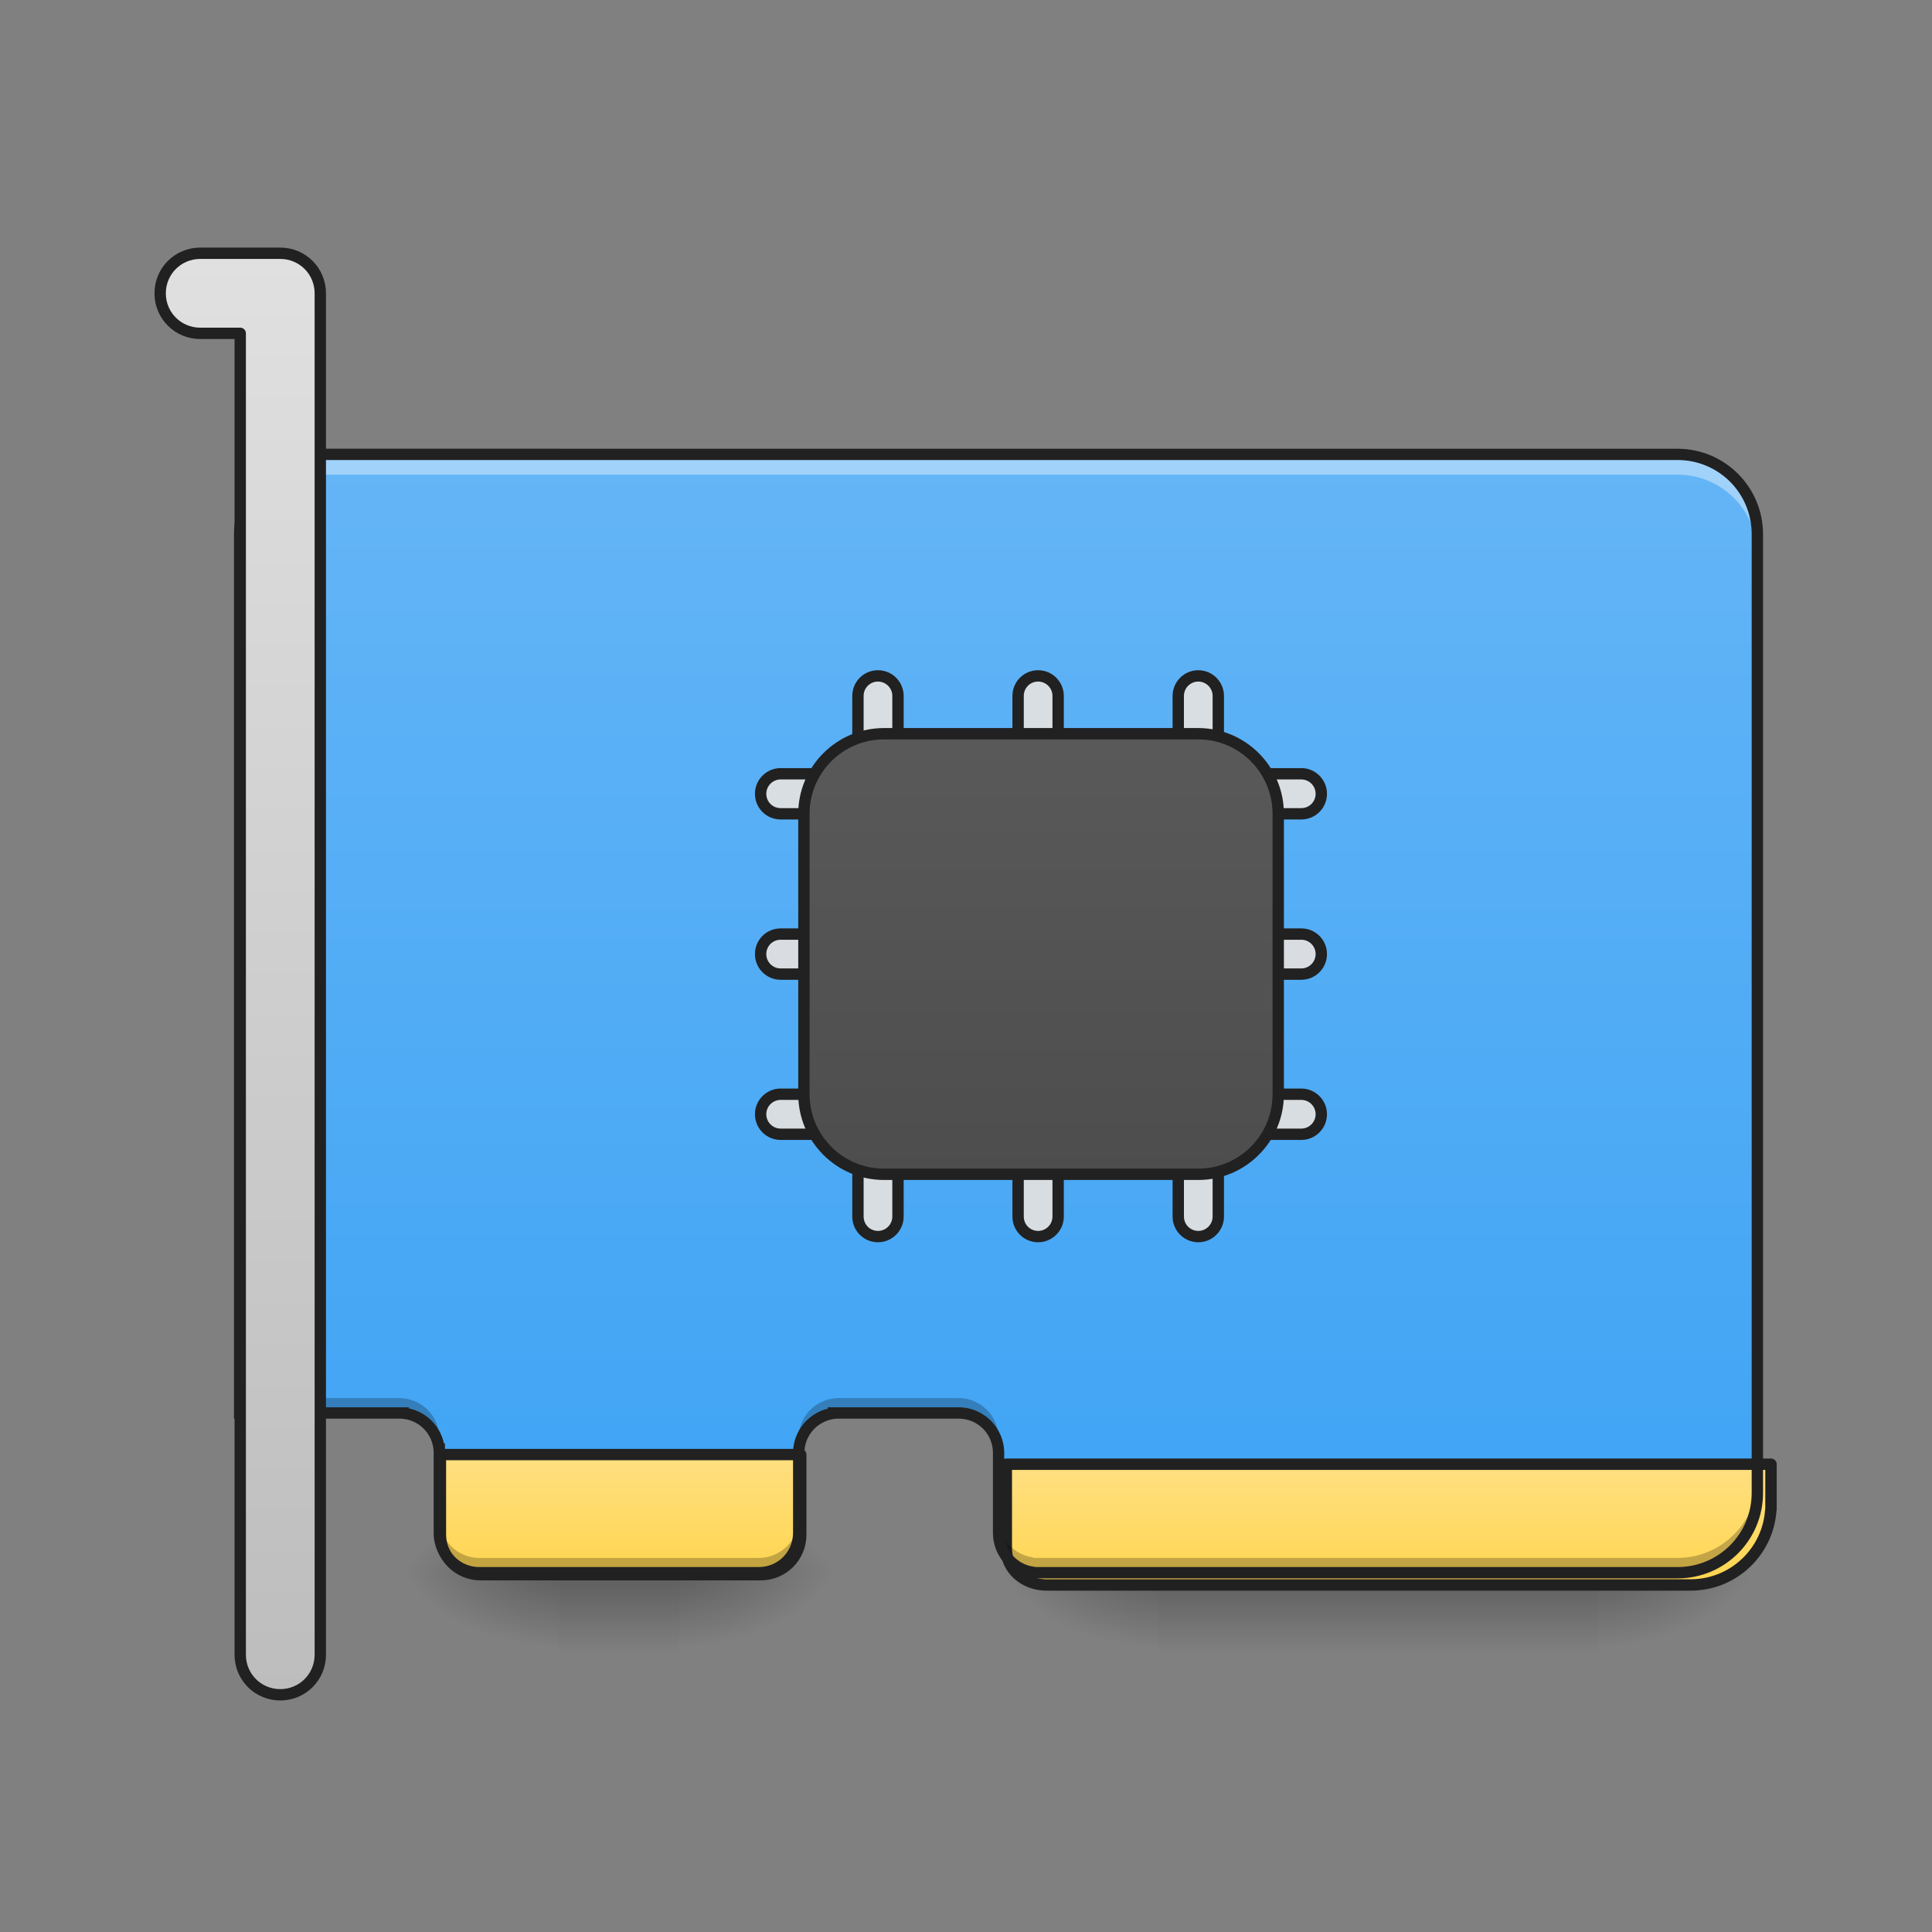 <svg height="48pt" viewBox="0 0 48 48" width="48pt" xmlns="http://www.w3.org/2000/svg" xmlns:xlink="http://www.w3.org/1999/xlink"><rect x="0" y="0" width="48" height="48" fill="#808080" stroke="none"/><linearGradient id="a"><stop offset="0" stop-opacity=".275"/><stop offset="1" stop-opacity="0"/></linearGradient><linearGradient id="b" gradientUnits="userSpaceOnUse" x1="30.761" x2="30.761" xlink:href="#a" y1="39.074" y2="41.059"/><linearGradient id="c"><stop offset="0" stop-opacity=".314"/><stop offset=".222" stop-opacity=".275"/><stop offset="1" stop-opacity="0"/></linearGradient><radialGradient id="d" cx="450.909" cy="189.579" gradientTransform="matrix(0 -.117 -.211 -0 79.188 92.416)" gradientUnits="userSpaceOnUse" r="21.167" xlink:href="#c"/><radialGradient id="e" cx="450.909" cy="189.579" gradientTransform="matrix(-0 .117 .211 0 -10.721 -14.268)" gradientUnits="userSpaceOnUse" r="21.167" xlink:href="#c"/><radialGradient id="f" cx="450.909" cy="189.579" gradientTransform="matrix(-0 -.117 .211 -0 -10.721 92.416)" gradientUnits="userSpaceOnUse" r="21.167" xlink:href="#c"/><radialGradient id="g" cx="450.909" cy="189.579" gradientTransform="matrix(0 .117 -.211 0 79.188 -14.268)" gradientUnits="userSpaceOnUse" r="21.167" xlink:href="#c"/><linearGradient id="h" gradientUnits="userSpaceOnUse" x1="15.877" x2="15.877" xlink:href="#a" y1="39.074" y2="41.059"/><radialGradient id="i" cx="450.909" cy="189.579" gradientTransform="matrix(0 -.117 -.211 -0 56.366 92.416)" gradientUnits="userSpaceOnUse" r="21.167" xlink:href="#c"/><radialGradient id="j" cx="450.909" cy="189.579" gradientTransform="matrix(-0 .117 .211 0 -25.605 -14.268)" gradientUnits="userSpaceOnUse" r="21.167" xlink:href="#c"/><radialGradient id="k" cx="450.909" cy="189.579" gradientTransform="matrix(-0 -.117 .211 -0 -25.605 92.416)" gradientUnits="userSpaceOnUse" r="21.167" xlink:href="#c"/><radialGradient id="l" cx="450.909" cy="189.579" gradientTransform="matrix(0 .117 -.211 0 56.366 -14.268)" gradientUnits="userSpaceOnUse" r="21.167" xlink:href="#c"/><linearGradient id="m" gradientUnits="userSpaceOnUse" x1="18.853" x2="18.853" y1="36.097" y2="11.29"><stop offset="0" stop-color="#42a5f5"/><stop offset="1" stop-color="#64b5f6"/></linearGradient><linearGradient id="n"><stop offset="0" stop-color="#ffd54f"/><stop offset="1" stop-color="#ffe082"/></linearGradient><linearGradient id="o" gradientTransform="matrix(2.25 0 0 1 -502.708 0)" gradientUnits="userSpaceOnUse" x1="298.685" x2="298.685" xlink:href="#n" y1="201.75" y2="170"/><linearGradient id="p" gradientTransform="matrix(8.504 0 0 3.78 -1340 812.599)" gradientUnits="userSpaceOnUse" x1="298.685" x2="298.685" xlink:href="#n" y1="201.75" y2="170"/><linearGradient id="q" gradientUnits="userSpaceOnUse" x1="264.583" x2="264.583" y1="201.75" y2="-94.583"><stop offset="0" stop-color="#424242"/><stop offset="1" stop-color="#616161"/></linearGradient><linearGradient id="r" gradientUnits="userSpaceOnUse" x1="84.667" x2="84.667" y1="233.5" y2="-147.5"><stop offset="0" stop-color="#bdbdbd"/><stop offset="1" stop-color="#e0e0e0"/></linearGradient><path d="m28.777 39.074h10.914v1.984h-10.914zm0 0" fill="url(#b)"/><path d="m39.691 39.074h3.969v-1.984h-3.969zm0 0" fill="url(#d)"/><path d="m28.777 39.074h-3.969v1.984h3.969zm0 0" fill="url(#e)"/><path d="m28.777 39.074h-3.969v-1.984h3.969zm0 0" fill="url(#f)"/><path d="m39.691 39.074h3.969v1.984h-3.969zm0 0" fill="url(#g)"/><path d="m13.891 39.074h2.977v1.984h-2.977zm0 0" fill="url(#h)"/><path d="m16.867 39.074h3.973v-1.984h-3.973zm0 0" fill="url(#i)"/><path d="m13.891 39.074h-3.969v1.984h3.969zm0 0" fill="url(#j)"/><path d="m13.891 39.074h-3.969v-1.984h3.969zm0 0" fill="url(#k)"/><path d="m16.867 39.074h3.973v1.984h-3.973zm0 0" fill="url(#l)"/><path d="m7.938 11.289c-1.098 0-1.984.887-1.984 1.984v21.832h4.012c.516.023.93.434.949.949v2.027c0 .551.445.992.992.992h6.945c.551 0 .992-.441.992-.992v-1.984c0-.531.414-.961.938-.992h3.035c.547 0 .992.441.992.992v1.984c0 .508.375.922.863.984 0 .004-.004.004-.004.008h16.008c1.098 0 1.984-.887 1.984-1.984v-23.816c0-1.098-.887-1.984-1.984-1.984zm0 0" fill="url(#m)"/><path d="m7.938 11.289c-1.098 0-1.984.887-1.984 1.984v.504c0-1.098.887-1.984 1.984-1.984h33.738c1.098 0 1.984.887 1.984 1.984v-.504c0-1.098-.887-1.984-1.984-1.984zm11.906 25.309v.004 1.48zm0 0" fill="#fff" fill-opacity=".392"/><g stroke="#212121" stroke-linecap="round" stroke-linejoin="round"><path d="m116.406 170.005v21.165c0 5.874 4.75 10.582 10.582 10.582h74.076c5.874 0 10.582-4.708 10.582-10.582v-21.165zm0 0" fill="url(#o)" stroke-width="3" transform="matrix(.094 0 0 .094 0 20.158)"/><path d="m1000.062 1455.137v84.244c0 19.841 17.794 35.745 39.996 35.745h639.939c42.673 0 77.315-33.068 79.835-74.953h.157v-45.035zm0 0" fill="url(#p)" stroke-width="11.339" transform="scale(.025)"/><path d="m195.772-9.936h10.582c2.958 0 5.333 2.375 5.333 5.291 0 2.958-2.375 5.291-5.333 5.291h-10.582c-2.916 0-5.291-2.333-5.291-5.291 0-2.916 2.375-5.291 5.291-5.291zm0 0" fill="#e0e0e0" fill-opacity=".945" stroke-width="3" transform="matrix(.094 0 0 .094 .992 20.158)"/><path d="m195.772 32.435h10.582c2.958 0 5.333 2.333 5.333 5.291 0 2.916-2.375 5.291-5.333 5.291h-10.582c-2.916 0-5.291-2.375-5.291-5.291 0-2.958 2.375-5.291 5.291-5.291zm0 0" fill="#e0e0e0" fill-opacity=".945" stroke-width="3" transform="matrix(.094 0 0 .094 .992 20.158)"/><path d="m195.772 74.764h10.582c2.958 0 5.333 2.375 5.333 5.291s-2.375 5.291-5.333 5.291h-10.582c-2.916 0-5.291-2.375-5.291-5.291s2.375-5.291 5.291-5.291zm0 0" fill="#e0e0e0" fill-opacity=".945" stroke-width="3" transform="matrix(.094 0 0 .094 .992 20.158)"/><path d="m322.801-9.936h10.582c2.916 0 5.291 2.375 5.291 5.291 0 2.958-2.375 5.291-5.291 5.291h-10.582c-2.916 0-5.291-2.333-5.291-5.291 0-2.916 2.375-5.291 5.291-5.291zm0 0" fill="#e0e0e0" fill-opacity=".945" stroke-width="3" transform="matrix(.094 0 0 .094 .992 20.158)"/><path d="m322.801 32.435h10.582c2.916 0 5.291 2.333 5.291 5.291 0 2.916-2.375 5.291-5.291 5.291h-10.582c-2.916 0-5.291-2.375-5.291-5.291 0-2.958 2.375-5.291 5.291-5.291zm0 0" fill="#e0e0e0" fill-opacity=".945" stroke-width="3" transform="matrix(.094 0 0 .094 .992 20.158)"/><path d="m322.801 74.764h10.582c2.916 0 5.291 2.375 5.291 5.291s-2.375 5.291-5.291 5.291h-10.582c-2.916 0-5.291-2.375-5.291-5.291s2.375-5.291 5.291-5.291zm0 0" fill="#e0e0e0" fill-opacity=".945" stroke-width="3" transform="matrix(.094 0 0 .094 .992 20.158)"/><path d="m195.774-9.928h10.582c2.958 0 5.291 2.375 5.291 5.291s-2.333 5.291-5.291 5.291h-10.582c-2.916 0-5.291-2.375-5.291-5.291s2.375-5.291 5.291-5.291zm0 0" fill="#e0e0e0" fill-opacity=".945" stroke-width="3" transform="matrix(0 .094 -.094 0 29.335 -1.113)"/><path d="m195.774 32.402h10.582c2.958 0 5.291 2.375 5.291 5.291 0 2.958-2.333 5.291-5.291 5.291h-10.582c-2.916 0-5.291-2.333-5.291-5.291 0-2.916 2.375-5.291 5.291-5.291zm0 0" fill="#e0e0e0" fill-opacity=".945" stroke-width="3" transform="matrix(0 .094 -.094 0 29.335 -1.113)"/><path d="m195.774 74.731h10.582c2.958 0 5.291 2.375 5.291 5.291 0 2.958-2.333 5.291-5.291 5.291h-10.582c-2.916 0-5.291-2.333-5.291-5.291 0-2.916 2.375-5.291 5.291-5.291zm0 0" fill="#e0e0e0" fill-opacity=".945" stroke-width="3" transform="matrix(0 .094 -.094 0 29.335 -1.113)"/><path d="m322.804-9.928h10.582c2.916 0 5.291 2.375 5.291 5.291s-2.375 5.291-5.291 5.291h-10.582c-2.916 0-5.291-2.375-5.291-5.291s2.375-5.291 5.291-5.291zm0 0" fill="#e0e0e0" fill-opacity=".945" stroke-width="3" transform="matrix(0 .094 -.094 0 29.335 -1.113)"/><path d="m322.804 32.402h10.582c2.916 0 5.291 2.375 5.291 5.291 0 2.958-2.375 5.291-5.291 5.291h-10.582c-2.916 0-5.291-2.333-5.291-5.291 0-2.916 2.375-5.291 5.291-5.291zm0 0" fill="#e0e0e0" fill-opacity=".945" stroke-width="3" transform="matrix(0 .094 -.094 0 29.335 -1.113)"/><path d="m322.804 74.731h10.582c2.916 0 5.291 2.375 5.291 5.291 0 2.958-2.375 5.291-5.291 5.291h-10.582c-2.916 0-5.291-2.333-5.291-5.291 0-2.916 2.375-5.291 5.291-5.291zm0 0" fill="#e0e0e0" fill-opacity=".945" stroke-width="3" transform="matrix(0 .094 -.094 0 29.335 -1.113)"/><path d="m233.644-20.519h83.034c11.707 0 21.165 9.499 21.165 21.165v74.118c0 11.666-9.457 21.165-21.165 21.165h-83.034c-11.707 0-21.165-9.499-21.165-21.165v-74.118c0-11.666 9.457-21.165 21.165-21.165zm0 0" fill="url(#q)" stroke-width="3" transform="matrix(.094 0 0 .094 0 20.158)"/></g><path d="m20.781 34.734v.004c-.523.027-.938.457-.938.988v1.984c0 .551-.441.996-.992.996h-6.945c-.547 0-.988-.445-.992-.992v.367c0 .551.445.992.992.992h6.945c.551 0 .992-.441.992-.992v-1.984c0-.531.414-.961.938-.992h3.035c.547 0 .992.441.992.992v-.371c0-.547-.445-.992-.992-.992zm-14.828 0v.371h4.012c.516.023.93.434.949.949v-.367c-.02-.516-.434-.93-.949-.949 0 0 0 0 0-.004zm37.707 1.984c0 1.102-.887 1.988-1.984 1.988h-16.008c0-.004.004-.008.004-.012-.488-.062-.863-.477-.863-.984v.371c0 .508.375.922.863.984 0 .004-.004.004-.004.008h16.008c1.098 0 1.984-.887 1.984-1.984zm0 0" fill-opacity=".235"/><path d="m7.938 11.148c-1.176 0-2.125.953-2.125 2.125v21.973h4.145c.445.02.797.371.816.816v2.02c0 .625.508 1.133 1.133 1.133h6.945c.629 0 1.133-.508 1.133-1.133v-1.984c0-.457.355-.824.805-.852h3.027c.473 0 .852.375.852.852v1.984c0 .504.328.934.785 1.078l-.027.055h16.25c1.176 0 2.125-.949 2.125-2.125v-23.816c0-1.172-.949-2.125-2.125-2.125zm0 .281h33.738c1.023 0 1.844.82 1.844 1.844v23.816c0 1.023-.82 1.844-1.844 1.844h-15.93l-.059-.008c-.418-.055-.738-.406-.738-.844v-1.984c0-.625-.508-1.133-1.133-1.133h-3.258l.016.031c-.496.117-.871.566-.871 1.102v1.984c0 .473-.375.852-.852.852h-6.945c-.473 0-.852-.379-.852-.852v-2.227l-.023.012c-.094-.441-.438-.785-.875-.875l.008-.027h-4.07v-21.691c0-1.023.82-1.844 1.844-1.844zm0 0" fill="#212121"/><path d="m52.912-147.506c-5.874 0-10.582 4.708-10.582 10.582s4.708 10.582 10.582 10.582h10.582v349.258c0 5.874 4.708 10.582 10.582 10.582s10.582-4.708 10.582-10.582v-359.841c0-5.874-4.708-10.582-10.582-10.582zm0 0" fill="url(#r)" stroke="#212121" stroke-linecap="round" stroke-linejoin="round" stroke-width="3" transform="matrix(.094 0 0 .094 0 20.158)"/></svg>